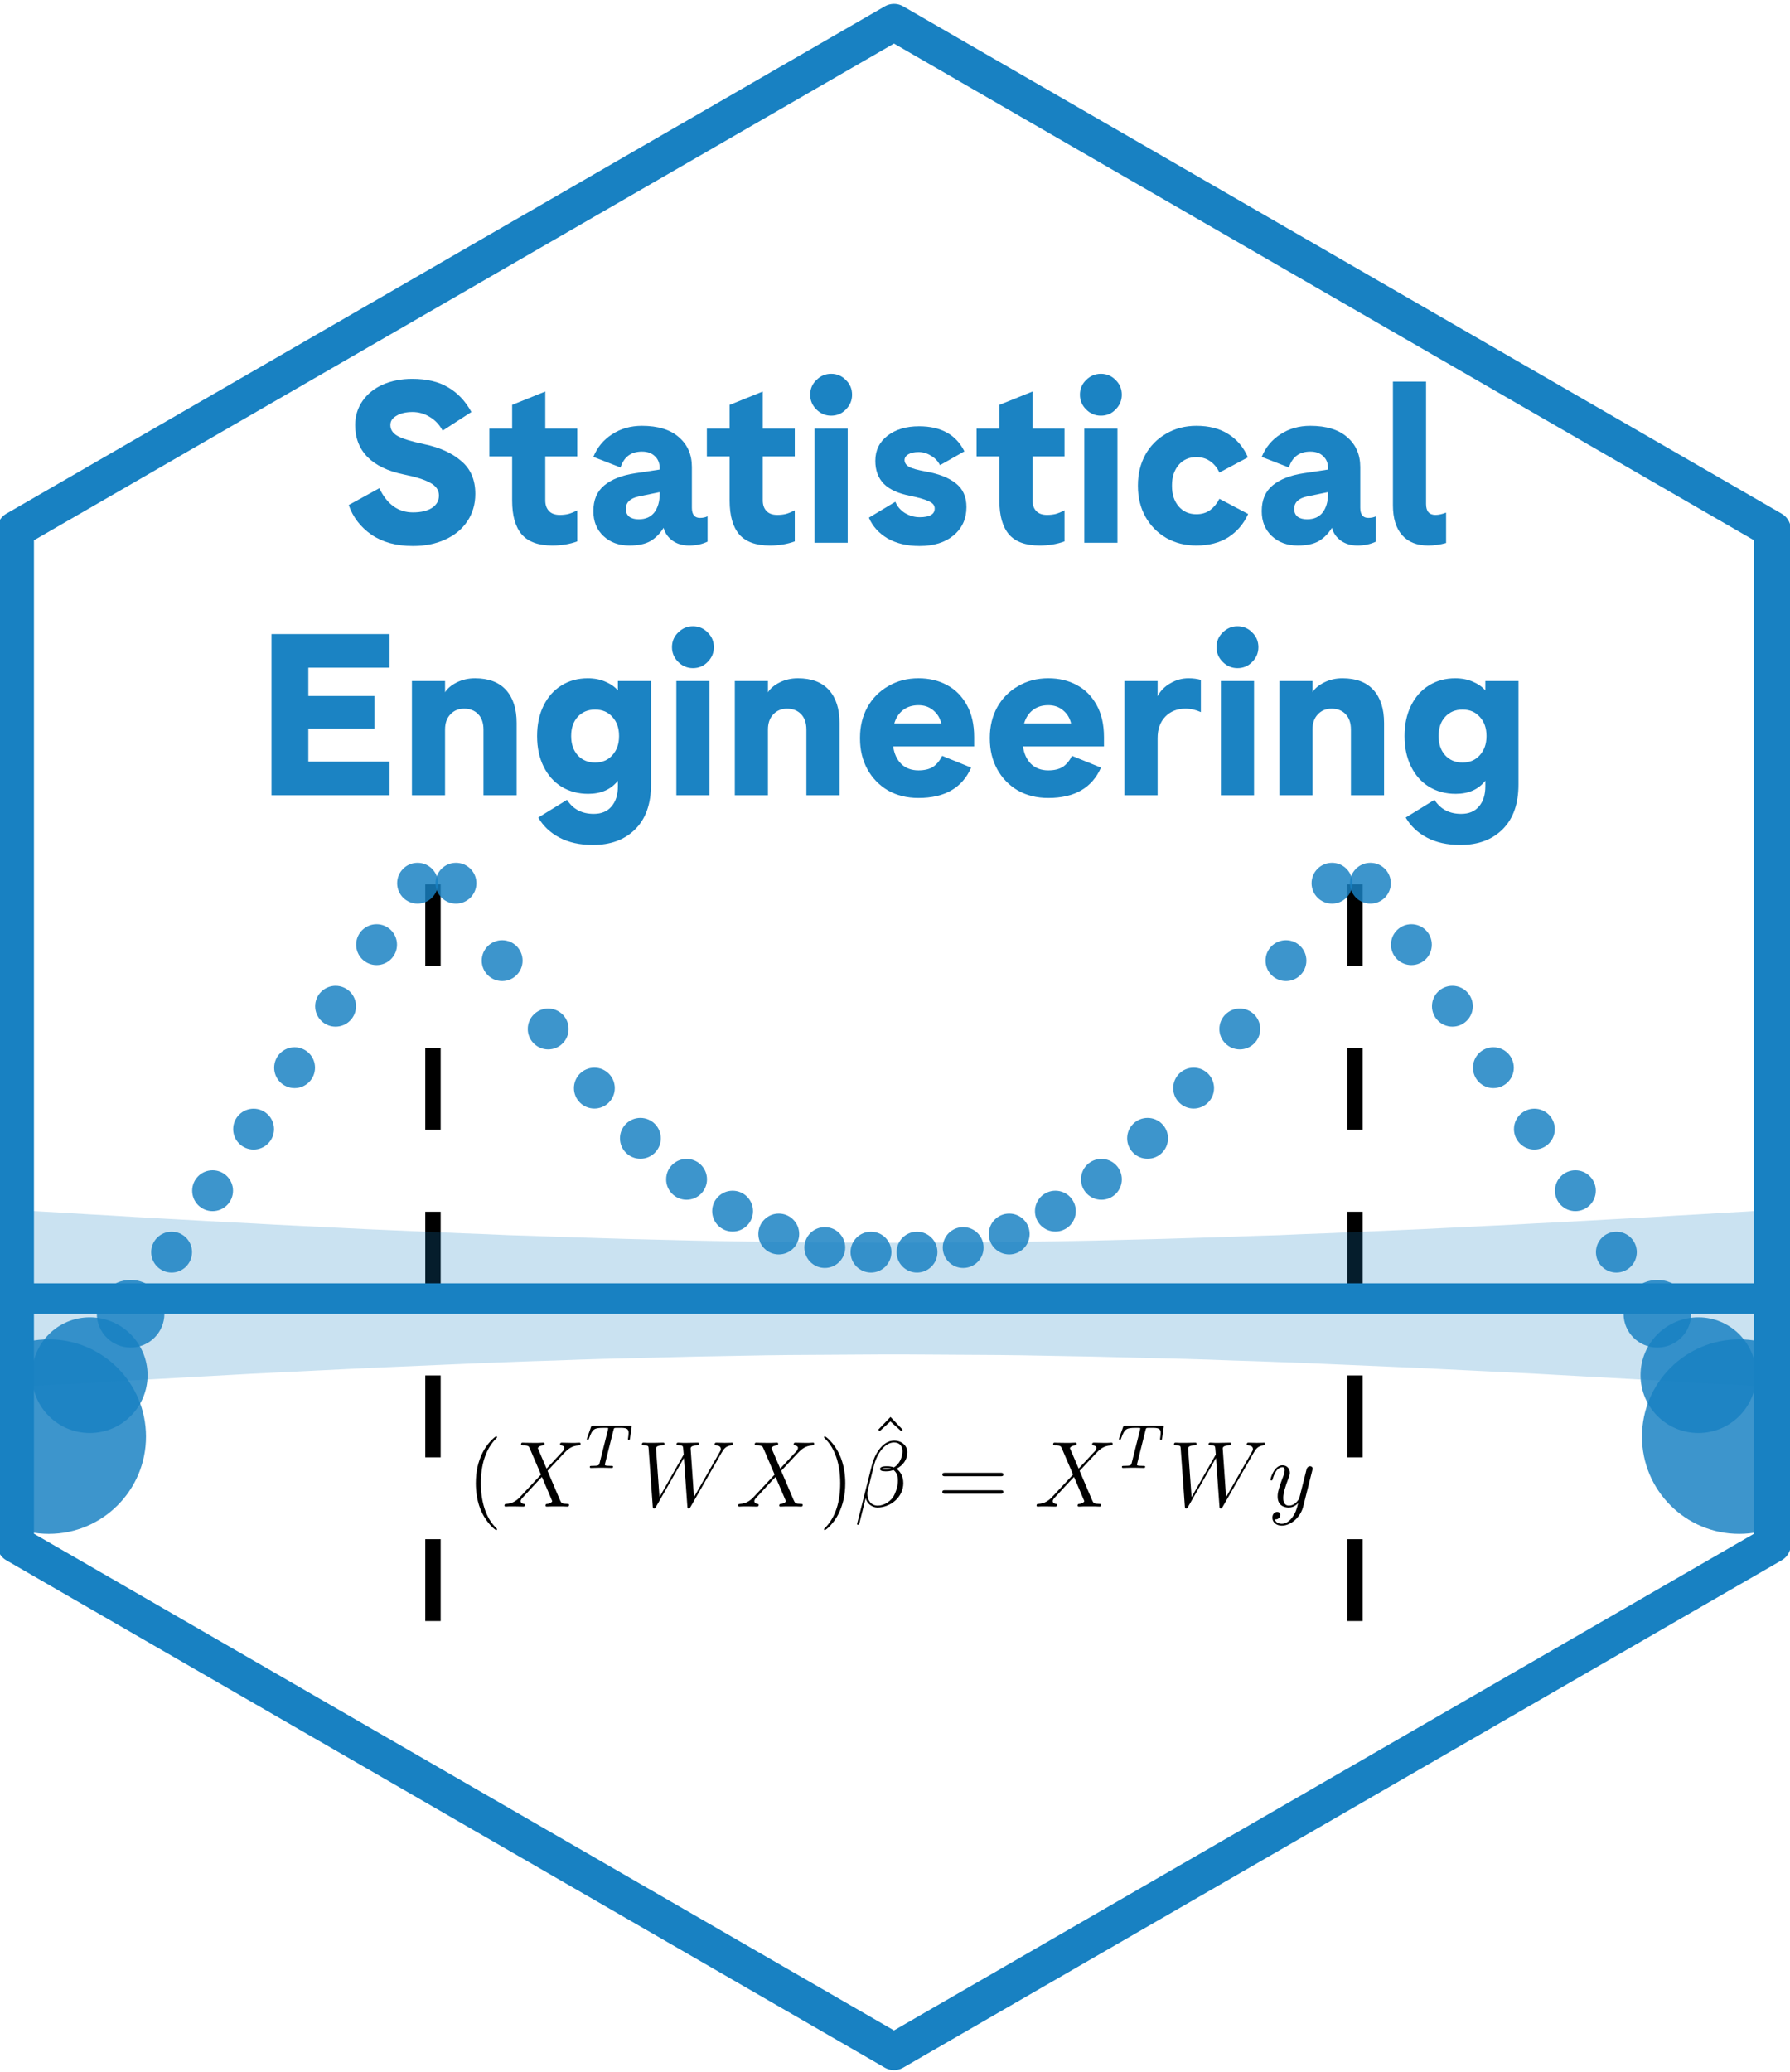 <?xml version="1.0" encoding="UTF-8" standalone="no"?>
<svg
   class="svglite"
   width="124.44pt"
   height="144.00pt"
   viewBox="0 0 124.44 144.00"
   version="1.1"
   id="svg3366"
   sodipodi:docname="StatisticalEngineeringHex_v2_notext.svg"
   inkscape:version="1.2 (dc2aeda, 2022-05-15)"
   inkscape:export-filename="StatisticalEngineeringHex_v2_plain.svg"
   inkscape:export-xdpi="300"
   inkscape:export-ydpi="300"
   xmlns:inkscape="http://www.inkscape.org/namespaces/inkscape"
   xmlns:sodipodi="http://sodipodi.sourceforge.net/DTD/sodipodi-0.dtd"
   xmlns="http://www.w3.org/2000/svg"
   xmlns:svg="http://www.w3.org/2000/svg">
  <sodipodi:namedview
     id="namedview3368"
     pagecolor="#ffffff"
     bordercolor="#000000"
     borderopacity="0.25"
     inkscape:showpageshadow="2"
     inkscape:pageopacity="0.0"
     inkscape:pagecheckerboard="0"
     inkscape:deskcolor="#d1d1d1"
     inkscape:document-units="pt"
     showgrid="false"
     inkscape:zoom="4.3974588"
     inkscape:cx="-27.515892"
     inkscape:cy="97.670045"
     inkscape:window-width="1628"
     inkscape:window-height="1137"
     inkscape:window-x="133"
     inkscape:window-y="64"
     inkscape:window-maximized="0"
     inkscape:current-layer="svg3366" />
  <defs
     id="defs3118">
    <rect
       x="20.539"
       y="12.007"
       width="192.747"
       height="63.196"
       id="rect3425" />
    <style
       type="text/css"
       id="style3116"><![CDATA[
    .svglite line, .svglite polyline, .svglite polygon, .svglite path, .svglite rect, .svglite circle {
      fill: none;
      stroke: #000000;
      stroke-linecap: round;
      stroke-linejoin: round;
      stroke-miterlimit: 10.00;
    }
    .svglite text {
      white-space: pre;
    }
  ]]></style>
  </defs>
  <rect
     width="100%"
     height="100%"
     style="fill:none;stroke:none"
     id="rect3120"
     sodipodi:insensitive="true"
     x="0"
     y="0" />
  <defs
     id="defs3125">
    <clipPath
       id="cpMC4wMHwxMjQuNDR8MC4wMHwxNDQuMDA=">
      <rect
         x="0.00"
         y="0.00"
         width="124.44"
         height="144.00"
         id="rect3122" />
    </clipPath>
  </defs>
  <defs
     id="defs3132">
    <clipPath
       id="cpMC4wMHwxMjQuNDR8MC4xNHwxNDMuODY=">
      <rect
         x="0.00"
         y="0.14"
         width="124.44"
         height="143.71"
         id="rect3129" />
    </clipPath>
  </defs>
  <g
     clip-path="url(#cpMC4wMHwxMjQuNDR8MC4xNHwxNDMuODY=)"
     id="g3136"
     style="display:inline"
     sodipodi:insensitive="true">
    <rect
       x="0"
       y="0.14"
       width="124.44"
       height="143.71"
       style="stroke:none;stroke-width:1.07"
       id="rect3134" />
  </g>
  <defs
     id="defs3143">
    <clipPath
       id="cpMC4wMHwxMjQuNDR8MC4xNHwxNDQuMDA=">
      <rect
         x="0.00"
         y="0.14"
         width="124.44"
         height="143.85"
         id="rect3140" />
    </clipPath>
  </defs>
  <g
     clip-path="url(#cpMC4wMHwxMjQuNDR8MC4xNHwxNDQuMDA=)"
     id="g3149"
     sodipodi:insensitive="true">
    <rect
       x="-0.14"
       y="0.14"
       width="124.58"
       height="143.85"
       style="stroke:none;stroke-width:1.07"
       id="rect3145" />
    <polygon
       points="123.22,107.33 123.22,36.81 62.15,1.55 1.08,36.81 1.08,107.33 62.15,142.59 "
       style="fill:#ffffff;stroke:none;stroke-width:2.56"
       id="polygon3147" />
  </g>
  <defs
     id="defs3154">
    <clipPath
       id="cpMC4wMHwxMjQuNDR8MjkuNzZ8MTE0LjM4">
      <rect
         x="0.00"
         y="29.76"
         width="124.44"
         height="84.62"
         id="rect3151" />
    </clipPath>
  </defs>
  <g
     clip-path="url(#cpMC4wMHwxMjQuNDR8MjkuNzZ8MTE0LjM4)"
     id="g3250"
     inkscape:label="subplot"
     transform="translate(0,2.133)">
    <g
       id="g4601"
       inkscape:label="bridge">
      <g
         id="g6138"
         inkscape:label="vertical">
        <polyline
           points="30.10,110.53 30.10,59.25 "
           style="stroke-width:1.07;stroke-linecap:butt;stroke-dasharray:5.69, 5.69"
           id="polyline3244" />
        <polyline
           points="94.20,110.53 94.20,59.25 "
           style="stroke-width:1.07;stroke-linecap:butt;stroke-dasharray:5.69, 5.69"
           id="polyline3246" />
      </g>
      <g
         id="g6186"
         inkscape:label="circles">
        <circle
           cx="3.39"
           cy="97.71"
           r="6.76"
           style="fill:#1881c2;fill-opacity:0.839;stroke:none;stroke-width:0.71;stroke-opacity:0.512"
           id="circle3156" />
        <circle
           cx="6.24"
           cy="93.44"
           r="4.02"
           style="fill:#1881c2;fill-opacity:0.839;stroke:none;stroke-width:0.71;stroke-opacity:0.512"
           id="circle3158" />
        <circle
           cx="9.08"
           cy="89.17"
           r="2.35"
           style="fill:#1881c2;fill-opacity:0.839;stroke:none;stroke-width:0.71;stroke-opacity:0.512"
           id="circle3160" />
        <circle
           cx="11.93"
           cy="84.89"
           r="1.42"
           style="fill:#1881c2;fill-opacity:0.839;stroke:none;stroke-width:0.71;stroke-opacity:0.512"
           id="circle3162" />
        <circle
           cx="14.78"
           cy="80.62"
           r="1.42"
           style="fill:#1881c2;fill-opacity:0.839;stroke:none;stroke-width:0.71;stroke-opacity:0.512"
           id="circle3164" />
        <circle
           cx="17.63"
           cy="76.34"
           r="1.42"
           style="fill:#1881c2;fill-opacity:0.839;stroke:none;stroke-width:0.71;stroke-opacity:0.512"
           id="circle3166" />
        <circle
           cx="20.48"
           cy="72.07"
           r="1.42"
           style="fill:#1881c2;fill-opacity:0.839;stroke:none;stroke-width:0.71;stroke-opacity:0.512"
           id="circle3168" />
        <circle
           cx="23.33"
           cy="67.8"
           r="1.42"
           style="fill:#1881c2;fill-opacity:0.839;stroke:none;stroke-width:0.71;stroke-opacity:0.512"
           id="circle3170" />
        <circle
           cx="26.18"
           cy="63.52"
           r="1.42"
           style="fill:#1881c2;fill-opacity:0.839;stroke:none;stroke-width:0.71;stroke-opacity:0.512"
           id="circle3172" />
        <circle
           cx="29.03"
           cy="59.25"
           r="1.42"
           style="fill:#1881c2;fill-opacity:0.839;stroke:none;stroke-width:0.71;stroke-opacity:0.512"
           id="circle3174" />
        <circle
           cx="31.7"
           cy="59.25"
           r="1.42"
           style="fill:#1881c2;fill-opacity:0.839;stroke:none;stroke-width:0.71;stroke-opacity:0.512"
           id="circle3176" />
        <circle
           cx="34.91"
           cy="64.63"
           r="1.42"
           style="fill:#1881c2;fill-opacity:0.839;stroke:none;stroke-width:0.71;stroke-opacity:0.512"
           id="circle3178" />
        <circle
           cx="38.11"
           cy="69.38"
           r="1.42"
           style="fill:#1881c2;fill-opacity:0.839;stroke:none;stroke-width:0.71;stroke-opacity:0.512"
           id="circle3180" />
        <circle
           cx="41.32"
           cy="73.49"
           r="1.42"
           style="fill:#1881c2;fill-opacity:0.839;stroke:none;stroke-width:0.71;stroke-opacity:0.512"
           id="circle3182" />
        <circle
           cx="44.52"
           cy="76.98"
           r="1.42"
           style="fill:#1881c2;fill-opacity:0.839;stroke:none;stroke-width:0.71;stroke-opacity:0.512"
           id="circle3184" />
        <circle
           cx="47.73"
           cy="79.83"
           r="1.42"
           style="fill:#1881c2;fill-opacity:0.839;stroke:none;stroke-width:0.71;stroke-opacity:0.512"
           id="circle3186" />
        <circle
           cx="50.93"
           cy="82.04"
           r="1.42"
           style="fill:#1881c2;fill-opacity:0.839;stroke:none;stroke-width:0.71;stroke-opacity:0.512"
           id="circle3188" />
        <circle
           cx="54.14"
           cy="83.63"
           r="1.42"
           style="fill:#1881c2;fill-opacity:0.839;stroke:none;stroke-width:0.71;stroke-opacity:0.512"
           id="circle3190" />
        <circle
           cx="57.34"
           cy="84.57"
           r="1.42"
           style="fill:#1881c2;fill-opacity:0.839;stroke:none;stroke-width:0.71;stroke-opacity:0.512"
           id="circle3192" />
        <circle
           cx="60.55"
           cy="84.89"
           r="1.42"
           style="fill:#1881c2;fill-opacity:0.839;stroke:none;stroke-width:0.71;stroke-opacity:0.512"
           id="circle3194" />
        <circle
           cx="63.75"
           cy="84.89"
           r="1.42"
           style="fill:#1881c2;fill-opacity:0.839;stroke:none;stroke-width:0.71;stroke-opacity:0.512"
           id="circle3196" />
        <circle
           cx="66.96"
           cy="84.57"
           r="1.42"
           style="fill:#1881c2;fill-opacity:0.839;stroke:none;stroke-width:0.71;stroke-opacity:0.512"
           id="circle3198" />
        <circle
           cx="70.16"
           cy="83.63"
           r="1.42"
           style="fill:#1881c2;fill-opacity:0.839;stroke:none;stroke-width:0.71;stroke-opacity:0.512"
           id="circle3200" />
        <circle
           cx="73.37"
           cy="82.04"
           r="1.42"
           style="fill:#1881c2;fill-opacity:0.839;stroke:none;stroke-width:0.71;stroke-opacity:0.512"
           id="circle3202" />
        <circle
           cx="76.57"
           cy="79.83"
           r="1.42"
           style="fill:#1881c2;fill-opacity:0.839;stroke:none;stroke-width:0.71;stroke-opacity:0.512"
           id="circle3204" />
        <circle
           cx="79.78"
           cy="76.98"
           r="1.42"
           style="fill:#1881c2;fill-opacity:0.839;stroke:none;stroke-width:0.71;stroke-opacity:0.512"
           id="circle3206" />
        <circle
           cx="82.98"
           cy="73.49"
           r="1.42"
           style="fill:#1881c2;fill-opacity:0.839;stroke:none;stroke-width:0.71;stroke-opacity:0.512"
           id="circle3208" />
        <circle
           cx="86.19"
           cy="69.38"
           r="1.42"
           style="fill:#1881c2;fill-opacity:0.839;stroke:none;stroke-width:0.71;stroke-opacity:0.512"
           id="circle3210" />
        <circle
           cx="89.4"
           cy="64.63"
           r="1.42"
           style="fill:#1881c2;fill-opacity:0.839;stroke:none;stroke-width:0.71;stroke-opacity:0.512"
           id="circle3212" />
        <circle
           cx="92.6"
           cy="59.25"
           r="1.42"
           style="fill:#1881c2;fill-opacity:0.839;stroke:none;stroke-width:0.71;stroke-opacity:0.512"
           id="circle3214" />
        <circle
           cx="95.27"
           cy="59.25"
           r="1.42"
           style="fill:#1881c2;fill-opacity:0.839;stroke:none;stroke-width:0.71;stroke-opacity:0.512"
           id="circle3216" />
        <circle
           cx="98.12"
           cy="63.52"
           r="1.42"
           style="fill:#1881c2;fill-opacity:0.839;stroke:none;stroke-width:0.71;stroke-opacity:0.512"
           id="circle3218" />
        <circle
           cx="100.97"
           cy="67.8"
           r="1.42"
           style="fill:#1881c2;fill-opacity:0.839;stroke:none;stroke-width:0.71;stroke-opacity:0.512"
           id="circle3220" />
        <circle
           cx="103.82"
           cy="72.07"
           r="1.42"
           style="fill:#1881c2;fill-opacity:0.839;stroke:none;stroke-width:0.71;stroke-opacity:0.512"
           id="circle3222" />
        <circle
           cx="106.67"
           cy="76.34"
           r="1.42"
           style="fill:#1881c2;fill-opacity:0.839;stroke:none;stroke-width:0.71;stroke-opacity:0.512"
           id="circle3224" />
        <circle
           cx="109.52"
           cy="80.62"
           r="1.42"
           style="fill:#1881c2;fill-opacity:0.839;stroke:none;stroke-width:0.71;stroke-opacity:0.512"
           id="circle3226" />
        <circle
           cx="112.37"
           cy="84.89"
           r="1.42"
           style="fill:#1881c2;fill-opacity:0.839;stroke:none;stroke-width:0.71;stroke-opacity:0.512"
           id="circle3228" />
        <circle
           cx="115.22"
           cy="89.17"
           r="2.35"
           style="fill:#1881c2;fill-opacity:0.839;stroke:none;stroke-width:0.71;stroke-opacity:0.512"
           id="circle3230" />
        <circle
           cx="118.07"
           cy="93.44"
           r="4.02"
           style="fill:#1881c2;fill-opacity:0.839;stroke:none;stroke-width:0.71;stroke-opacity:0.512"
           id="circle3232" />
        <circle
           cx="120.91"
           cy="97.71"
           r="6.76"
           style="fill:#1881c2;fill-opacity:0.839;stroke:none;stroke-width:0.71;stroke-opacity:0.512"
           id="circle3234" />
      </g>
      <g
         id="g6144"
         inkscape:label="horizontal">
        <polygon
           points="-0.33,81.87 1.29,81.97 2.91,82.07 4.54,82.16 6.16,82.26 7.78,82.35 9.4,82.45 11.03,82.54 12.65,82.63 14.27,82.72 15.9,82.81 17.52,82.89 19.14,82.98 20.77,83.06 22.39,83.14 24.01,83.22 25.63,83.3 27.26,83.37 28.88,83.44 30.5,83.51 32.13,83.58 33.75,83.64 35.37,83.71 36.99,83.76 38.62,83.82 40.24,83.87 41.86,83.92 43.49,83.97 45.11,84.01 46.73,84.05 48.36,84.09 49.98,84.12 51.6,84.15 53.22,84.17 54.85,84.19 56.47,84.21 58.09,84.22 59.72,84.23 61.34,84.24 62.96,84.24 64.58,84.23 66.21,84.22 67.83,84.21 69.45,84.19 71.08,84.17 72.7,84.15 74.32,84.12 75.95,84.09 77.57,84.05 79.19,84.01 80.81,83.97 82.44,83.92 84.06,83.87 85.68,83.82 87.31,83.76 88.93,83.71 90.55,83.64 92.17,83.58 93.8,83.51 95.42,83.44 97.04,83.37 98.67,83.3 100.29,83.22 101.91,83.14 103.54,83.06 105.16,82.98 106.78,82.89 108.4,82.81 110.03,82.72 111.65,82.63 113.27,82.54 114.9,82.45 116.52,82.35 118.14,82.26 119.76,82.16 121.39,82.07 123.01,81.97 124.63,81.87 126.26,81.77 126.26,94.47 124.63,94.37 123.01,94.27 121.39,94.17 119.76,94.07 118.14,93.98 116.52,93.88 114.9,93.79 113.27,93.7 111.65,93.61 110.03,93.52 108.4,93.43 106.78,93.34 105.16,93.26 103.54,93.18 101.91,93.1 100.29,93.02 98.67,92.94 97.04,92.87 95.42,92.8 93.8,92.73 92.17,92.66 90.55,92.59 88.93,92.53 87.31,92.47 85.68,92.42 84.06,92.36 82.44,92.31 80.81,92.27 79.19,92.23 77.57,92.19 75.95,92.15 74.32,92.12 72.7,92.09 71.08,92.06 69.45,92.04 67.83,92.03 66.21,92.02 64.58,92.01 62.96,92 61.34,92 59.72,92.01 58.09,92.02 56.47,92.03 54.85,92.04 53.22,92.06 51.6,92.09 49.98,92.12 48.36,92.15 46.73,92.19 45.11,92.23 43.49,92.27 41.86,92.31 40.24,92.36 38.62,92.42 36.99,92.47 35.37,92.53 33.75,92.59 32.13,92.66 30.5,92.73 28.88,92.8 27.26,92.87 25.63,92.94 24.01,93.02 22.39,93.1 20.77,93.18 19.14,93.26 17.52,93.34 15.9,93.43 14.27,93.52 12.65,93.61 11.03,93.7 9.4,93.79 7.78,93.88 6.16,93.98 4.54,94.07 2.91,94.17 1.29,94.27 -0.33,94.37 -1.96,94.47 -1.96,81.77 "
           style="fill:#1881c2;fill-opacity:0.229;stroke:none;stroke-width:0"
           id="polygon3236"
           inkscape:label="CI_ribbon" />
        <polyline
           points="-1.96,81.77 -0.33,81.87 1.29,81.97 2.91,82.07 4.54,82.16 6.16,82.26 7.78,82.35 9.40,82.45 11.03,82.54 12.65,82.63 14.27,82.72 15.90,82.81 17.52,82.89 19.14,82.98 20.77,83.06 22.39,83.14 24.01,83.22 25.63,83.30 27.26,83.37 28.88,83.44 30.50,83.51 32.13,83.58 33.75,83.64 35.37,83.71 36.99,83.76 38.62,83.82 40.24,83.87 41.86,83.92 43.49,83.97 45.11,84.01 46.73,84.05 48.36,84.09 49.98,84.12 51.60,84.15 53.22,84.17 54.85,84.19 56.47,84.21 58.09,84.22 59.72,84.23 61.34,84.24 62.96,84.24 64.58,84.23 66.21,84.22 67.83,84.21 69.45,84.19 71.08,84.17 72.70,84.15 74.32,84.12 75.95,84.09 77.57,84.05 79.19,84.01 80.81,83.97 82.44,83.92 84.06,83.87 85.68,83.82 87.31,83.76 88.93,83.71 90.55,83.64 92.17,83.58 93.80,83.51 95.42,83.44 97.04,83.37 98.67,83.30 100.29,83.22 101.91,83.14 103.54,83.06 105.16,82.98 106.78,82.89 108.40,82.81 110.03,82.72 111.65,82.63 113.27,82.54 114.90,82.45 116.52,82.35 118.14,82.26 119.76,82.16 121.39,82.07 123.01,81.97 124.63,81.87 126.26,81.77 "
           style="stroke:none;stroke-width:2.13"
           id="polyline3238"
           inkscape:label="white_upper" />
        <polyline
           points="126.26,94.47 124.63,94.37 123.01,94.27 121.39,94.17 119.76,94.07 118.14,93.98 116.52,93.88 114.90,93.79 113.27,93.70 111.65,93.61 110.03,93.52 108.40,93.43 106.78,93.34 105.16,93.26 103.54,93.18 101.91,93.10 100.29,93.02 98.67,92.94 97.04,92.87 95.42,92.80 93.80,92.73 92.17,92.66 90.55,92.59 88.93,92.53 87.31,92.47 85.68,92.42 84.06,92.36 82.44,92.31 80.81,92.27 79.19,92.23 77.57,92.19 75.95,92.15 74.32,92.12 72.70,92.09 71.08,92.06 69.45,92.04 67.83,92.03 66.21,92.02 64.58,92.01 62.96,92.00 61.34,92.00 59.72,92.01 58.09,92.02 56.47,92.03 54.85,92.04 53.22,92.06 51.60,92.09 49.98,92.12 48.36,92.15 46.73,92.19 45.11,92.23 43.49,92.27 41.86,92.31 40.24,92.36 38.62,92.42 36.99,92.47 35.37,92.53 33.75,92.59 32.13,92.66 30.50,92.73 28.88,92.80 27.26,92.87 25.63,92.94 24.01,93.02 22.39,93.10 20.77,93.18 19.14,93.26 17.52,93.34 15.90,93.43 14.27,93.52 12.65,93.61 11.03,93.70 9.40,93.79 7.78,93.88 6.16,93.98 4.54,94.07 2.91,94.17 1.29,94.27 -0.33,94.37 -1.96,94.47 "
           style="stroke:none;stroke-width:2.13"
           id="polyline3240"
           inkscape:label="white_lower" />
        <polyline
           points="-1.96,88.12 -0.33,88.12 1.29,88.12 2.91,88.12 4.54,88.12 6.16,88.12 7.78,88.12 9.40,88.12 11.03,88.12 12.65,88.12 14.27,88.12 15.90,88.12 17.52,88.12 19.14,88.12 20.77,88.12 22.39,88.12 24.01,88.12 25.63,88.12 27.26,88.12 28.88,88.12 30.50,88.12 32.13,88.12 33.75,88.12 35.37,88.12 36.99,88.12 38.62,88.12 40.24,88.12 41.86,88.12 43.49,88.12 45.11,88.12 46.73,88.12 48.36,88.12 49.98,88.12 51.60,88.12 53.22,88.12 54.85,88.12 56.47,88.12 58.09,88.12 59.72,88.12 61.34,88.12 62.96,88.12 64.58,88.12 66.21,88.12 67.83,88.12 69.45,88.12 71.08,88.12 72.70,88.12 74.32,88.12 75.95,88.12 77.57,88.12 79.19,88.12 80.81,88.12 82.44,88.12 84.06,88.12 85.68,88.12 87.31,88.12 88.93,88.12 90.55,88.12 92.17,88.12 93.80,88.12 95.42,88.12 97.04,88.12 98.67,88.12 100.29,88.12 101.91,88.12 103.54,88.12 105.16,88.12 106.78,88.12 108.40,88.12 110.03,88.12 111.65,88.12 113.27,88.12 114.90,88.12 116.52,88.12 118.14,88.12 119.76,88.12 121.39,88.12 123.01,88.12 124.63,88.12 126.26,88.12 "
           style="stroke-width:2.13;stroke-linecap:butt;stroke:#1881c2;stroke-opacity:1"
           id="polyline3242"
           inkscape:label="line" />
      </g>
    </g>
  </g>
  <g
     clip-path="url(#cpMC4wMHwxMjQuNDR8MC4xNHwxNDQuMDA=)"
     id="g3362"
     style="display:inline">
    <polygon
       points="123.22,36.81 62.15,1.55 1.08,36.81 1.08,107.33 62.15,142.59 123.22,107.33 "
       style="display:inline;stroke:#1881c2;stroke-width:2.56"
       id="polygon3316"
       inkscape:label="hexagon" />
  </g>
  <g
     inkscape:groupmode="layer"
     id="layer1"
     inkscape:label="text">
    <g
       aria-label="Statistical
Engineering"
       id="text3423"
       style="font-size:16px;line-height:1.05;white-space:pre;shape-padding:1.264;display:inline;fill:#1881c2;stroke-width:0.75;stroke:none;stroke-opacity:0.006;fill-opacity:0.981"
       inkscape:label="StatEng">
      <path
         d="m 28.708,37.946 q -1.728,0 -2.88,-0.784 -1.152,-0.8 -1.584,-2.064 l 2.128,-1.168 q 0.8,1.68 2.336,1.68 0.832,0 1.312,-0.304 0.496,-0.32 0.496,-0.864 0,-0.56 -0.592,-0.88 -0.592,-0.336 -1.872,-0.592 -1.632,-0.336 -2.496,-1.2 -0.864,-0.88 -0.864,-2.224 0,-0.944 0.512,-1.68 0.512,-0.736 1.408,-1.136 0.912,-0.4 2.048,-0.4 1.52,0 2.496,0.592 0.992,0.576 1.616,1.712 l -2,1.296 q -0.32,-0.608 -0.88,-0.944 -0.56,-0.352 -1.216,-0.352 -0.672,0 -1.104,0.256 -0.432,0.24 -0.432,0.64 v 0.016 q 0,0.464 0.496,0.752 0.512,0.288 1.872,0.576 1.6,0.336 2.56,1.168 0.976,0.816 0.976,2.272 v 0.016 q 0,1.072 -0.56,1.904 -0.544,0.816 -1.536,1.264 -0.976,0.448 -2.24,0.448 z"
         style="font-weight:bold;font-family:'Roche Sans';-inkscape-font-specification:'Roche Sans Bold';text-align:center;text-anchor:middle;stroke:none;stroke-opacity:0.006;fill:#1881c2;fill-opacity:0.981"
         id="path19083" />
      <path
         d="m 40.132,31.722 h -2.224 v 3.056 q 0,0.464 0.256,0.736 0.256,0.272 0.752,0.272 0.32,0 0.592,-0.064 0.288,-0.08 0.624,-0.256 v 2.16 q -0.8,0.288 -1.728,0.288 -1.456,0 -2.128,-0.768 -0.672,-0.784 -0.672,-2.352 v -3.072 h -1.584 v -1.936 h 1.584 v -1.648 l 2.304,-0.928 v 2.576 h 2.224 z"
         style="font-weight:bold;font-family:'Roche Sans';-inkscape-font-specification:'Roche Sans Bold';text-align:center;text-anchor:middle;stroke:none;stroke-opacity:0.006;fill:#1881c2;fill-opacity:0.981"
         id="path19085" />
      <path
         d="m 43.748,37.914 q -1.088,0 -1.792,-0.656 -0.704,-0.656 -0.704,-1.728 v -0.016 q 0,-1.152 0.752,-1.776 0.768,-0.64 2.16,-0.848 l 1.696,-0.256 v -0.096 q 0,-0.528 -0.336,-0.832 -0.32,-0.32 -0.896,-0.32 -1.136,0 -1.488,1.104 l -1.888,-0.736 q 0.4,-0.992 1.296,-1.568 0.896,-0.592 2.08,-0.592 1.664,0 2.56,0.784 0.912,0.784 0.912,2.08 v 2.832 q 0,0.704 0.56,0.704 0.304,0 0.528,-0.112 v 1.76 q -0.576,0.272 -1.28,0.272 -0.672,0 -1.152,-0.336 -0.48,-0.352 -0.624,-0.896 -0.352,0.576 -0.896,0.912 -0.544,0.32 -1.488,0.32 z m 0.656,-1.824 q 0.72,0 1.088,-0.48 0.368,-0.496 0.368,-1.28 v -0.128 l -1.472,0.304 q -0.88,0.192 -0.88,0.864 0,0.352 0.24,0.544 0.24,0.176 0.656,0.176 z"
         style="font-weight:bold;font-family:'Roche Sans';-inkscape-font-specification:'Roche Sans Bold';text-align:center;text-anchor:middle;stroke:none;stroke-opacity:0.006;fill:#1881c2;fill-opacity:0.981"
         id="path19087" />
      <path
         d="m 55.252,31.722 h -2.224 v 3.056 q 0,0.464 0.256,0.736 0.256,0.272 0.752,0.272 0.32,0 0.592,-0.064 0.288,-0.08 0.624,-0.256 v 2.16 q -0.8,0.288 -1.728,0.288 -1.456,0 -2.128,-0.768 -0.672,-0.784 -0.672,-2.352 v -3.072 h -1.584 v -1.936 h 1.584 v -1.648 l 2.304,-0.928 v 2.576 h 2.224 z"
         style="font-weight:bold;font-family:'Roche Sans';-inkscape-font-specification:'Roche Sans Bold';text-align:center;text-anchor:middle;stroke:none;stroke-opacity:0.006;fill:#1881c2;fill-opacity:0.981"
         id="path19089" />
      <path
         d="m 57.78,28.89 q -0.592,0 -1.024,-0.432 -0.432,-0.432 -0.432,-1.024 0,-0.608 0.432,-1.024 0.432,-0.432 1.024,-0.432 0.608,0 1.024,0.432 0.432,0.416 0.432,1.024 0,0.592 -0.432,1.024 -0.416,0.432 -1.024,0.432 z m 1.152,8.832 h -2.304 v -7.936 h 2.304 z"
         style="font-weight:bold;font-family:'Roche Sans';-inkscape-font-specification:'Roche Sans Bold';text-align:center;text-anchor:middle;stroke:none;stroke-opacity:0.006;fill:#1881c2;fill-opacity:0.981"
         id="path19091" />
      <path
         d="m 63.924,37.946 q -1.296,0 -2.224,-0.528 -0.912,-0.544 -1.296,-1.44 l 1.84,-1.104 q 0.208,0.496 0.672,0.784 0.48,0.288 1.024,0.288 1.04,0 1.04,-0.608 0,-0.32 -0.4,-0.496 -0.384,-0.192 -1.312,-0.384 -1.232,-0.24 -1.824,-0.832 -0.592,-0.608 -0.592,-1.6 0,-1.088 0.848,-1.744 0.848,-0.656 2.192,-0.656 2.288,0 3.152,1.744 l -1.696,0.96 q -0.208,-0.416 -0.624,-0.656 -0.4,-0.256 -0.864,-0.256 -0.448,0 -0.72,0.16 -0.256,0.16 -0.256,0.4 0,0.272 0.304,0.464 0.32,0.176 1.216,0.336 1.328,0.24 2.048,0.816 0.736,0.576 0.736,1.648 0,1.216 -0.896,1.968 -0.88,0.736 -2.368,0.736 z"
         style="font-weight:bold;font-family:'Roche Sans';-inkscape-font-specification:'Roche Sans Bold';text-align:center;text-anchor:middle;stroke:none;stroke-opacity:0.006;fill:#1881c2;fill-opacity:0.981"
         id="path19093" />
      <path
         d="m 74.004,31.722 h -2.224 v 3.056 q 0,0.464 0.256,0.736 0.256,0.272 0.752,0.272 0.32,0 0.592,-0.064 0.288,-0.08 0.624,-0.256 v 2.16 q -0.8,0.288 -1.728,0.288 -1.456,0 -2.128,-0.768 -0.672,-0.784 -0.672,-2.352 v -3.072 h -1.584 v -1.936 h 1.584 v -1.648 l 2.304,-0.928 v 2.576 h 2.224 z"
         style="font-weight:bold;font-family:'Roche Sans';-inkscape-font-specification:'Roche Sans Bold';text-align:center;text-anchor:middle;stroke:none;stroke-opacity:0.006;fill:#1881c2;fill-opacity:0.981"
         id="path19095" />
      <path
         d="m 76.532,28.89 q -0.592,0 -1.024,-0.432 -0.432,-0.432 -0.432,-1.024 0,-0.608 0.432,-1.024 0.432,-0.432 1.024,-0.432 0.608,0 1.024,0.432 0.432,0.416 0.432,1.024 0,0.592 -0.432,1.024 -0.416,0.432 -1.024,0.432 z m 1.152,8.832 h -2.304 v -7.936 h 2.304 z"
         style="font-weight:bold;font-family:'Roche Sans';-inkscape-font-specification:'Roche Sans Bold';text-align:center;text-anchor:middle;stroke:none;stroke-opacity:0.006;fill:#1881c2;fill-opacity:0.981"
         id="path19097" />
      <path
         d="m 83.172,37.914 q -1.168,0 -2.096,-0.528 -0.928,-0.544 -1.456,-1.488 -0.512,-0.944 -0.512,-2.112 v -0.064 q 0,-1.168 0.512,-2.112 0.528,-0.944 1.456,-1.472 0.928,-0.544 2.096,-0.544 1.328,0 2.224,0.576 0.912,0.576 1.36,1.616 l -1.984,1.056 q -0.224,-0.496 -0.64,-0.784 -0.4,-0.288 -0.96,-0.288 -0.768,0 -1.232,0.544 -0.464,0.544 -0.464,1.408 v 0.064 q 0,0.864 0.464,1.408 0.464,0.544 1.232,0.544 0.56,0 0.96,-0.288 0.4,-0.304 0.64,-0.784 l 2,1.056 q -0.464,1.024 -1.376,1.616 -0.912,0.576 -2.224,0.576 z"
         style="font-weight:bold;font-family:'Roche Sans';-inkscape-font-specification:'Roche Sans Bold';text-align:center;text-anchor:middle;stroke:none;stroke-opacity:0.006;fill:#1881c2;fill-opacity:0.981"
         id="path19099" />
      <path
         d="m 90.212,37.914 q -1.088,0 -1.792,-0.656 -0.704,-0.656 -0.704,-1.728 v -0.016 q 0,-1.152 0.752,-1.776 0.768,-0.64 2.16,-0.848 l 1.696,-0.256 v -0.096 q 0,-0.528 -0.336,-0.832 -0.32,-0.32 -0.896,-0.32 -1.136,0 -1.488,1.104 l -1.888,-0.736 q 0.4,-0.992 1.296,-1.568 0.896,-0.592 2.08,-0.592 1.664,0 2.56,0.784 0.912,0.784 0.912,2.08 v 2.832 q 0,0.704 0.56,0.704 0.304,0 0.528,-0.112 v 1.76 q -0.576,0.272 -1.28,0.272 -0.672,0 -1.152,-0.336 -0.48,-0.352 -0.624,-0.896 -0.352,0.576 -0.896,0.912 -0.544,0.32 -1.488,0.32 z m 0.656,-1.824 q 0.72,0 1.088,-0.48 0.368,-0.496 0.368,-1.28 v -0.128 l -1.472,0.304 q -0.88,0.192 -0.88,0.864 0,0.352 0.24,0.544 0.24,0.176 0.656,0.176 z"
         style="font-weight:bold;font-family:'Roche Sans';-inkscape-font-specification:'Roche Sans Bold';text-align:center;text-anchor:middle;stroke:none;stroke-opacity:0.006;fill:#1881c2;fill-opacity:0.981"
         id="path19101" />
      <path
         d="m 99.284,37.914 q -1.168,0 -1.808,-0.72 -0.64,-0.72 -0.64,-2.08 v -8.592 h 2.304 v 8.512 q 0,0.752 0.656,0.752 0.32,0 0.736,-0.16 v 2.112 q -0.64,0.176 -1.248,0.176 z"
         style="font-weight:bold;font-family:'Roche Sans';-inkscape-font-specification:'Roche Sans Bold';text-align:center;text-anchor:middle;stroke:none;stroke-opacity:0.006;fill:#1881c2;fill-opacity:0.981"
         id="path19103" />
      <path
         d="m 27.084,55.267 h -8.208 v -11.2 h 8.208 v 2.336 h -5.648 v 1.968 h 4.592 v 2.272 h -4.592 v 2.288 h 5.648 z"
         style="font-weight:bold;font-family:'Roche Sans';-inkscape-font-specification:'Roche Sans Bold';text-align:center;text-anchor:middle;stroke:none;stroke-opacity:0.006;fill:#1881c2;fill-opacity:0.981"
         id="path19105" />
      <path
         d="m 28.636,55.267 v -7.936 h 2.304 v 0.784 q 0.24,-0.4 0.816,-0.688 0.576,-0.288 1.264,-0.288 1.424,0 2.16,0.816 0.736,0.816 0.736,2.288 v 5.024 h -2.304 v -4.56 q 0,-0.688 -0.368,-1.072 -0.368,-0.384 -0.976,-0.384 -0.592,0 -0.96,0.4 -0.368,0.384 -0.368,1.056 v 4.56 z"
         style="font-weight:bold;font-family:'Roche Sans';-inkscape-font-specification:'Roche Sans Bold';text-align:center;text-anchor:middle;stroke:none;stroke-opacity:0.006;fill:#1881c2;fill-opacity:0.981"
         id="path19107" />
      <path
         d="m 41.212,58.723 q -1.344,0 -2.32,-0.512 -0.96,-0.512 -1.472,-1.392 l 2,-1.232 q 0.624,0.976 1.856,0.976 0.8,0 1.232,-0.512 0.448,-0.512 0.448,-1.408 v -0.384 q -0.72,0.912 -2.064,0.912 -1.04,0 -1.856,-0.496 -0.8,-0.496 -1.248,-1.408 -0.448,-0.912 -0.448,-2.096 v -0.032 q 0,-1.184 0.448,-2.096 0.448,-0.912 1.248,-1.408 0.8,-0.496 1.824,-0.496 0.688,0 1.232,0.24 0.56,0.24 0.864,0.608 v -0.656 h 2.304 v 7.184 q 0,2.016 -1.088,3.104 -1.088,1.104 -2.96,1.104 z m 0.16,-5.728 q 0.752,0 1.2,-0.512 0.464,-0.512 0.464,-1.312 v -0.032 q 0,-0.816 -0.464,-1.312 -0.448,-0.512 -1.2,-0.512 -0.752,0 -1.216,0.512 -0.448,0.496 -0.448,1.312 v 0.032 q 0,0.8 0.448,1.312 0.464,0.512 1.216,0.512 z"
         style="font-weight:bold;font-family:'Roche Sans';-inkscape-font-specification:'Roche Sans Bold';text-align:center;text-anchor:middle;stroke:none;stroke-opacity:0.006;fill:#1881c2;fill-opacity:0.981"
         id="path19109" />
      <path
         d="m 48.172,46.435 q -0.592,0 -1.024,-0.432 -0.432,-0.432 -0.432,-1.024 0,-0.608 0.432,-1.024 0.432,-0.432 1.024,-0.432 0.608,0 1.024,0.432 0.432,0.416 0.432,1.024 0,0.592 -0.432,1.024 -0.416,0.432 -1.024,0.432 z m 1.152,8.832 h -2.304 v -7.936 h 2.304 z"
         style="font-weight:bold;font-family:'Roche Sans';-inkscape-font-specification:'Roche Sans Bold';text-align:center;text-anchor:middle;stroke:none;stroke-opacity:0.006;fill:#1881c2;fill-opacity:0.981"
         id="path19111" />
      <path
         d="m 51.084,55.267 v -7.936 h 2.304 v 0.784 q 0.24,-0.4 0.816,-0.688 0.576,-0.288 1.264,-0.288 1.424,0 2.16,0.816 0.736,0.816 0.736,2.288 v 5.024 h -2.304 v -4.56 q 0,-0.688 -0.368,-1.072 -0.368,-0.384 -0.976,-0.384 -0.592,0 -0.96,0.4 -0.368,0.384 -0.368,1.056 v 4.56 z"
         style="font-weight:bold;font-family:'Roche Sans';-inkscape-font-specification:'Roche Sans Bold';text-align:center;text-anchor:middle;stroke:none;stroke-opacity:0.006;fill:#1881c2;fill-opacity:0.981"
         id="path19113" />
      <path
         d="m 67.724,51.875 h -5.632 q 0.112,0.768 0.56,1.216 0.464,0.448 1.2,0.448 0.624,0 1.008,-0.24 0.384,-0.256 0.64,-0.768 l 2.016,0.816 q -0.928,2.112 -3.664,2.112 -1.2,0 -2.128,-0.528 -0.912,-0.544 -1.424,-1.472 -0.512,-0.944 -0.512,-2.128 v -0.064 q 0,-1.168 0.512,-2.112 0.528,-0.944 1.456,-1.472 0.928,-0.544 2.096,-0.544 1.104,0 1.968,0.464 0.88,0.464 1.392,1.392 0.512,0.912 0.512,2.24 z m -3.872,-2.864 q -0.64,0 -1.072,0.336 -0.432,0.336 -0.608,0.928 h 3.264 q -0.128,-0.56 -0.56,-0.912 -0.416,-0.352 -1.024,-0.352 z"
         style="font-weight:bold;font-family:'Roche Sans';-inkscape-font-specification:'Roche Sans Bold';text-align:center;text-anchor:middle;stroke:none;stroke-opacity:0.006;fill:#1881c2;fill-opacity:0.981"
         id="path19115" />
      <path
         d="m 76.748,51.875 h -5.632 q 0.112,0.768 0.56,1.216 0.464,0.448 1.2,0.448 0.624,0 1.008,-0.24 0.384,-0.256 0.64,-0.768 l 2.016,0.816 q -0.928,2.112 -3.664,2.112 -1.2,0 -2.128,-0.528 -0.912,-0.544 -1.424,-1.472 -0.512,-0.944 -0.512,-2.128 v -0.064 q 0,-1.168 0.512,-2.112 0.528,-0.944 1.456,-1.472 0.928,-0.544 2.096,-0.544 1.104,0 1.968,0.464 0.88,0.464 1.392,1.392 0.512,0.912 0.512,2.24 z m -3.872,-2.864 q -0.64,0 -1.072,0.336 -0.432,0.336 -0.608,0.928 h 3.264 q -0.128,-0.56 -0.56,-0.912 -0.416,-0.352 -1.024,-0.352 z"
         style="font-weight:bold;font-family:'Roche Sans';-inkscape-font-specification:'Roche Sans Bold';text-align:center;text-anchor:middle;stroke:none;stroke-opacity:0.006;fill:#1881c2;fill-opacity:0.981"
         id="path19117" />
      <path
         d="m 78.172,55.267 v -7.936 h 2.304 v 1.056 q 0.288,-0.56 0.88,-0.896 0.592,-0.352 1.264,-0.352 0.48,0 0.864,0.112 v 2.24 q -0.528,-0.24 -1.072,-0.24 -0.864,0 -1.408,0.56 -0.528,0.56 -0.528,1.488 v 3.968 z"
         style="font-weight:bold;font-family:'Roche Sans';-inkscape-font-specification:'Roche Sans Bold';text-align:center;text-anchor:middle;stroke:none;stroke-opacity:0.006;fill:#1881c2;fill-opacity:0.981"
         id="path19119" />
      <path
         d="m 86.028,46.435 q -0.592,0 -1.024,-0.432 -0.432,-0.432 -0.432,-1.024 0,-0.608 0.432,-1.024 0.432,-0.432 1.024,-0.432 0.608,0 1.024,0.432 0.432,0.416 0.432,1.024 0,0.592 -0.432,1.024 -0.416,0.432 -1.024,0.432 z m 1.152,8.832 h -2.304 v -7.936 h 2.304 z"
         style="font-weight:bold;font-family:'Roche Sans';-inkscape-font-specification:'Roche Sans Bold';text-align:center;text-anchor:middle;stroke:none;stroke-opacity:0.006;fill:#1881c2;fill-opacity:0.981"
         id="path19121" />
      <path
         d="m 88.94,55.267 v -7.936 h 2.304 v 0.784 q 0.24,-0.4 0.816,-0.688 0.576,-0.288 1.264,-0.288 1.424,0 2.16,0.816 0.736,0.816 0.736,2.288 v 5.024 h -2.304 v -4.56 q 0,-0.688 -0.368,-1.072 -0.368,-0.384 -0.976,-0.384 -0.592,0 -0.96,0.4 -0.368,0.384 -0.368,1.056 v 4.56 z"
         style="font-weight:bold;font-family:'Roche Sans';-inkscape-font-specification:'Roche Sans Bold';text-align:center;text-anchor:middle;stroke:none;stroke-opacity:0.006;fill:#1881c2;fill-opacity:0.981"
         id="path19123" />
      <path
         d="m 101.516,58.723 q -1.344,0 -2.32,-0.512 -0.96,-0.512 -1.472,-1.392 l 2,-1.232 q 0.624,0.976 1.856,0.976 0.8,0 1.232,-0.512 0.448,-0.512 0.448,-1.408 v -0.384 q -0.72,0.912 -2.064,0.912 -1.04,0 -1.856,-0.496 -0.8,-0.496 -1.248,-1.408 -0.448,-0.912 -0.448,-2.096 v -0.032 q 0,-1.184 0.448,-2.096 0.448,-0.912 1.248,-1.408 0.8,-0.496 1.824,-0.496 0.688,0 1.232,0.24 0.56,0.24 0.864,0.608 v -0.656 h 2.304 v 7.184 q 0,2.016 -1.088,3.104 -1.088,1.104 -2.96,1.104 z m 0.16,-5.728 q 0.752,0 1.2,-0.512 0.464,-0.512 0.464,-1.312 v -0.032 q 0,-0.816 -0.464,-1.312 -0.448,-0.512 -1.2,-0.512 -0.752,0 -1.216,0.512 -0.448,0.496 -0.448,1.312 v 0.032 q 0,0.8 0.448,1.312 0.464,0.512 1.216,0.512 z"
         style="font-weight:bold;font-family:'Roche Sans';-inkscape-font-specification:'Roche Sans Bold';text-align:center;text-anchor:middle;stroke:none;stroke-opacity:0.006;fill:#1881c2;fill-opacity:0.981"
         id="path19125" />
    </g>
  </g>
  <g
     id="g12758"
     style="display:inline" />
  <g
     id="page1-9"
     transform="matrix(0.544,0,0,0.544,-64.788,54.575)"
     style="fill:#000000;stroke-width:0.25;stroke-dasharray:none;stroke:none"
     inkscape:label="formula">
    <path
       d="m 182.617,95.06 c 0,-0.036 0,-0.06 -0.203,-0.263 -1.196,-1.207 -1.865,-3.18 -1.865,-5.619 0,-2.319 0.562,-4.316 1.949,-5.727 0.12,-0.108 0.12,-0.132 0.12,-0.167 0,-0.072 -0.06,-0.096 -0.108,-0.096 -0.155,0 -1.136,0.861 -1.722,2.032 -0.61,1.207 -0.885,2.487 -0.885,3.957 0,1.064 0.167,2.487 0.789,3.766 0.705,1.435 1.686,2.212 1.817,2.212 0.048,0 0.108,-0.024 0.108,-0.096 z"
       id="use10646-5"
       style="fill:#000000;stroke:none;stroke-width:0.25;stroke-linecap:round;stroke-linejoin:round;stroke-miterlimit:10;stroke-dasharray:none" />
    <path
       d="m 188.946,87.301 -1.124,-2.618 c 0.155,-0.287 0.514,-0.335 0.658,-0.347 0.072,0 0.203,-0.012 0.203,-0.215 0,-0.132 -0.108,-0.132 -0.179,-0.132 -0.203,0 -0.442,0.024 -0.646,0.024 h -0.693 c -0.729,0 -1.255,-0.024 -1.267,-0.024 -0.096,0 -0.215,0 -0.215,0.227 0,0.12 0.108,0.12 0.263,0.12 0.693,0 0.741,0.12 0.861,0.406 l 1.423,3.324 -2.594,2.774 c -0.43,0.466 -0.944,0.921 -1.829,0.968 -0.143,0.012 -0.239,0.012 -0.239,0.227 0,0.036 0.012,0.12 0.143,0.12 0.167,0 0.347,-0.024 0.514,-0.024 h 0.562 c 0.383,0 0.801,0.024 1.172,0.024 0.084,0 0.227,0 0.227,-0.215 0,-0.12 -0.084,-0.132 -0.155,-0.132 -0.239,-0.024 -0.395,-0.155 -0.395,-0.347 0,-0.203 0.143,-0.347 0.49,-0.705 l 1.064,-1.16 c 0.263,-0.275 0.897,-0.968 1.16,-1.231 l 1.255,2.941 c 0.012,0.024 0.06,0.143 0.06,0.155 0,0.108 -0.263,0.323 -0.646,0.347 -0.072,0 -0.203,0.012 -0.203,0.227 0,0.12 0.12,0.12 0.179,0.12 0.203,0 0.442,-0.024 0.646,-0.024 h 1.315 c 0.215,0 0.442,0.024 0.646,0.024 0.084,0 0.215,0 0.215,-0.227 0,-0.12 -0.12,-0.12 -0.227,-0.12 -0.717,-0.012 -0.741,-0.072 -0.944,-0.514 l -1.578,-3.706 1.518,-1.626 c 0.12,-0.12 0.395,-0.418 0.502,-0.538 0.514,-0.538 0.992,-1.028 1.961,-1.088 0.12,-0.012 0.239,-0.012 0.239,-0.215 0,-0.132 -0.108,-0.132 -0.155,-0.132 -0.167,0 -0.347,0.024 -0.514,0.024 H 192.066 c -0.383,0 -0.801,-0.024 -1.172,-0.024 -0.084,0 -0.227,0 -0.227,0.215 0,0.12 0.084,0.132 0.155,0.132 0.191,0.024 0.395,0.12 0.395,0.347 l -0.012,0.024 c -0.012,0.084 -0.036,0.203 -0.167,0.347 z"
       id="use10648-4"
       style="fill:#000000;stroke:none;stroke-width:0.25;stroke-linecap:round;stroke-linejoin:round;stroke-miterlimit:10;stroke-dasharray:none" />
    <path
       d="m 197.488,82.396 c 0.072,-0.287 0.08,-0.303 0.406,-0.303 h 0.606 c 0.829,0 0.925,0.263 0.925,0.662 0,0.199 -0.048,0.542 -0.056,0.582 -0.016,0.088 -0.024,0.159 -0.024,0.175 0,0.104 0.072,0.128 0.12,0.128 0.088,0 0.12,-0.048 0.143,-0.199 l 0.215,-1.498 c 0,-0.112 -0.096,-0.112 -0.239,-0.112 h -4.694 c -0.199,0 -0.215,0 -0.271,0.167 l -0.486,1.379 c -0.016,0.04 -0.04,0.104 -0.04,0.151 0,0.064 0.056,0.112 0.12,0.112 0.088,0 0.104,-0.04 0.151,-0.175 0.454,-1.275 0.685,-1.371 1.897,-1.371 h 0.311 c 0.239,0 0.247,0.008 0.247,0.072 0,0.024 -0.032,0.183 -0.04,0.215 l -1.052,4.184 c -0.072,0.303 -0.096,0.391 -0.925,0.391 -0.255,0 -0.335,0 -0.335,0.151 0,0.008 0,0.112 0.135,0.112 0.215,0 0.765,-0.024 0.98,-0.024 h 0.677 c 0.223,0 0.781,0.024 1.004,0.024 0.064,0 0.183,0 0.183,-0.151 0,-0.112 -0.088,-0.112 -0.303,-0.112 -0.191,0 -0.255,0 -0.462,-0.016 -0.255,-0.024 -0.287,-0.056 -0.287,-0.159 0,-0.032 0.008,-0.064 0.032,-0.143 z"
       id="use10650-9"
       style="fill:#000000;stroke:none;stroke-width:0.25;stroke-linecap:round;stroke-linejoin:round;stroke-miterlimit:10;stroke-dasharray:none" />
    <path
       d="m 211.286,85.316 c 0.275,-0.466 0.538,-0.909 1.255,-0.98 0.108,-0.012 0.215,-0.024 0.215,-0.215 0,-0.132 -0.108,-0.132 -0.143,-0.132 -0.024,0 -0.108,0.024 -0.897,0.024 -0.359,0 -0.729,-0.024 -1.076,-0.024 -0.072,0 -0.215,0 -0.215,0.227 0,0.108 0.096,0.12 0.167,0.12 0.239,0.012 0.622,0.084 0.622,0.454 0,0.155 -0.048,0.239 -0.167,0.442 l -3.264,5.715 -0.43,-6.229 c 0,-0.143 0.132,-0.371 0.801,-0.383 0.155,0 0.275,0 0.275,-0.227 0,-0.12 -0.12,-0.12 -0.179,-0.12 -0.418,0 -0.861,0.024 -1.291,0.024 h -0.622 c -0.179,0 -0.395,-0.024 -0.574,-0.024 -0.072,0 -0.215,0 -0.215,0.227 0,0.12 0.084,0.12 0.287,0.12 0.55,0 0.55,0.012 0.598,0.741 l 0.036,0.43 -3.096,5.44 -0.442,-6.169 c 0,-0.132 0,-0.43 0.813,-0.442 0.132,0 0.263,0 0.263,-0.215 0,-0.132 -0.108,-0.132 -0.179,-0.132 -0.418,0 -0.861,0.024 -1.291,0.024 h -0.622 c -0.179,0 -0.395,-0.024 -0.574,-0.024 -0.072,0 -0.215,0 -0.215,0.227 0,0.12 0.096,0.12 0.263,0.12 0.562,0 0.574,0.072 0.598,0.454 l 0.526,7.34 c 0.012,0.203 0.024,0.275 0.167,0.275 0.12,0 0.143,-0.048 0.251,-0.227 l 3.563,-6.229 0.442,6.181 c 0.012,0.203 0.024,0.275 0.167,0.275 0.12,0 0.155,-0.06 0.251,-0.227 z"
       id="use10652-1"
       style="fill:#000000;stroke:none;stroke-width:0.25;stroke-linecap:round;stroke-linejoin:round;stroke-miterlimit:10;stroke-dasharray:none" />
    <path
       d="m 218.806,87.301 -1.124,-2.618 c 0.155,-0.287 0.514,-0.335 0.658,-0.347 0.072,0 0.203,-0.012 0.203,-0.215 0,-0.132 -0.108,-0.132 -0.179,-0.132 -0.203,0 -0.442,0.024 -0.646,0.024 h -0.693 c -0.729,0 -1.255,-0.024 -1.267,-0.024 -0.096,0 -0.215,0 -0.215,0.227 0,0.12 0.108,0.12 0.263,0.12 0.693,0 0.741,0.12 0.861,0.406 l 1.423,3.324 -2.594,2.774 c -0.43,0.466 -0.944,0.921 -1.829,0.968 -0.143,0.012 -0.239,0.012 -0.239,0.227 0,0.036 0.012,0.12 0.143,0.12 0.167,0 0.347,-0.024 0.514,-0.024 h 0.562 c 0.383,0 0.801,0.024 1.172,0.024 0.084,0 0.227,0 0.227,-0.215 0,-0.12 -0.084,-0.132 -0.155,-0.132 -0.239,-0.024 -0.395,-0.155 -0.395,-0.347 0,-0.203 0.143,-0.347 0.49,-0.705 l 1.064,-1.16 c 0.263,-0.275 0.897,-0.968 1.16,-1.231 l 1.255,2.941 c 0.012,0.024 0.06,0.143 0.06,0.155 0,0.108 -0.263,0.323 -0.646,0.347 -0.072,0 -0.203,0.012 -0.203,0.227 0,0.12 0.12,0.12 0.179,0.12 0.203,0 0.442,-0.024 0.646,-0.024 h 1.315 c 0.215,0 0.442,0.024 0.646,0.024 0.084,0 0.215,0 0.215,-0.227 0,-0.12 -0.12,-0.12 -0.227,-0.12 -0.717,-0.012 -0.741,-0.072 -0.944,-0.514 l -1.578,-3.706 1.518,-1.626 c 0.12,-0.12 0.395,-0.418 0.502,-0.538 0.514,-0.538 0.992,-1.028 1.961,-1.088 0.12,-0.012 0.239,-0.012 0.239,-0.215 0,-0.132 -0.108,-0.132 -0.155,-0.132 -0.167,0 -0.347,0.024 -0.514,0.024 H 221.926 c -0.383,0 -0.801,-0.024 -1.172,-0.024 -0.084,0 -0.227,0 -0.227,0.215 0,0.12 0.084,0.132 0.155,0.132 0.191,0.024 0.395,0.12 0.395,0.347 l -0.012,0.024 c -0.012,0.084 -0.036,0.203 -0.167,0.347 z"
       id="use10654-7"
       style="fill:#000000;stroke:none;stroke-width:0.25;stroke-linecap:round;stroke-linejoin:round;stroke-miterlimit:10;stroke-dasharray:none" />
    <path
       d="m 227.116,89.178 c 0,-0.909 -0.12,-2.391 -0.789,-3.778 -0.705,-1.435 -1.686,-2.212 -1.817,-2.212 -0.048,0 -0.108,0.024 -0.108,0.096 0,0.036 0,0.06 0.203,0.263 1.196,1.207 1.865,3.18 1.865,5.619 0,2.319 -0.562,4.316 -1.949,5.727 -0.12,0.108 -0.12,0.132 -0.12,0.167 0,0.072 0.06,0.096 0.108,0.096 0.155,0 1.136,-0.861 1.722,-2.032 0.61,-1.219 0.885,-2.511 0.885,-3.945 z"
       id="use10656-5"
       style="fill:#000000;stroke:none;stroke-width:0.25;stroke-linecap:round;stroke-linejoin:round;stroke-miterlimit:10;stroke-dasharray:none" />
    <path
       d="m 232.894,80.703 -1.566,1.626 0.191,0.179 1.363,-1.231 1.375,1.231 0.191,-0.179 z"
       id="use10658-5"
       style="fill:#000000;stroke:none;stroke-width:0.25;stroke-linecap:round;stroke-linejoin:round;stroke-miterlimit:10;stroke-dasharray:none" />
    <path
       d="m 235.048,85.196 c 0,-0.717 -0.61,-1.47 -1.698,-1.47 -1.542,0 -2.523,1.889 -2.833,3.132 l -1.889,7.496 c -0.024,0.096 0.048,0.12 0.108,0.12 0.084,0 0.143,-0.012 0.155,-0.072 l 0.837,-3.347 c 0.12,0.669 0.777,1.219 1.482,1.219 1.71,0 3.324,-1.339 3.324,-3.12 0,-0.454 -0.108,-0.909 -0.359,-1.291 -0.143,-0.227 -0.323,-0.395 -0.514,-0.538 0.861,-0.454 1.387,-1.184 1.387,-2.128 z m -2.08,2.116 c -0.191,0.072 -0.383,0.096 -0.61,0.096 -0.167,0 -0.323,0.012 -0.538,-0.06 0.12,-0.084 0.299,-0.108 0.55,-0.108 0.215,0 0.43,0.024 0.598,0.072 z m 1.459,-2.224 c 0,0.658 -0.323,1.614 -1.1,2.056 -0.227,-0.084 -0.538,-0.143 -0.801,-0.143 -0.251,0 -0.968,-0.024 -0.968,0.359 0,0.323 0.658,0.287 0.861,0.287 0.311,0 0.586,-0.072 0.873,-0.155 0.383,0.311 0.55,0.717 0.55,1.315 0,0.693 -0.191,1.255 -0.418,1.769 -0.395,0.885 -1.327,1.459 -2.152,1.459 -0.873,0 -1.327,-0.693 -1.327,-1.506 0,-0.108 0,-0.263 0.048,-0.442 l 0.777,-3.144 c 0.395,-1.566 1.399,-2.977 2.558,-2.977 0.861,0 1.1,0.598 1.1,1.124 z"
       id="use10660-4"
       style="fill:#000000;stroke:none;stroke-width:0.25;stroke-linecap:round;stroke-linejoin:round;stroke-miterlimit:10;stroke-dasharray:none" />
    <path
       d="m 246.943,88.281 c 0.167,0 0.383,0 0.383,-0.215 0,-0.227 -0.203,-0.227 -0.383,-0.227 h -7.042 c -0.167,0 -0.383,0 -0.383,0.215 0,0.227 0.203,0.227 0.383,0.227 z m 0,2.224 c 0.167,0 0.383,0 0.383,-0.215 0,-0.227 -0.203,-0.227 -0.383,-0.227 h -7.042 c -0.167,0 -0.383,0 -0.383,0.215 0,0.227 0.203,0.227 0.383,0.227 z"
       id="use10662-1"
       style="fill:#000000;stroke:none;stroke-width:0.25;stroke-linecap:round;stroke-linejoin:round;stroke-miterlimit:10;stroke-dasharray:none" />
    <path
       d="m 256.943,87.301 -1.124,-2.618 c 0.155,-0.287 0.514,-0.335 0.658,-0.347 0.072,0 0.203,-0.012 0.203,-0.215 0,-0.132 -0.108,-0.132 -0.179,-0.132 -0.203,0 -0.442,0.024 -0.646,0.024 h -0.693 c -0.729,0 -1.255,-0.024 -1.267,-0.024 -0.096,0 -0.215,0 -0.215,0.227 0,0.12 0.108,0.12 0.263,0.12 0.693,0 0.741,0.12 0.861,0.406 l 1.423,3.324 -2.594,2.774 c -0.43,0.466 -0.944,0.921 -1.829,0.968 -0.143,0.012 -0.239,0.012 -0.239,0.227 0,0.036 0.012,0.12 0.143,0.12 0.167,0 0.347,-0.024 0.514,-0.024 h 0.562 c 0.383,0 0.801,0.024 1.172,0.024 0.084,0 0.227,0 0.227,-0.215 0,-0.12 -0.084,-0.132 -0.155,-0.132 -0.239,-0.024 -0.395,-0.155 -0.395,-0.347 0,-0.203 0.143,-0.347 0.49,-0.705 l 1.064,-1.16 c 0.263,-0.275 0.897,-0.968 1.16,-1.231 l 1.255,2.941 c 0.012,0.024 0.06,0.143 0.06,0.155 0,0.108 -0.263,0.323 -0.646,0.347 -0.072,0 -0.203,0.012 -0.203,0.227 0,0.12 0.12,0.12 0.179,0.12 0.203,0 0.442,-0.024 0.646,-0.024 h 1.315 c 0.215,0 0.442,0.024 0.646,0.024 0.084,0 0.215,0 0.215,-0.227 0,-0.12 -0.12,-0.12 -0.227,-0.12 -0.717,-0.012 -0.741,-0.072 -0.944,-0.514 l -1.578,-3.706 1.518,-1.626 c 0.12,-0.12 0.395,-0.418 0.502,-0.538 0.514,-0.538 0.992,-1.028 1.961,-1.088 0.12,-0.012 0.239,-0.012 0.239,-0.215 0,-0.132 -0.108,-0.132 -0.155,-0.132 -0.167,0 -0.347,0.024 -0.514,0.024 h -0.55 c -0.383,0 -0.801,-0.024 -1.172,-0.024 -0.084,0 -0.227,0 -0.227,0.215 0,0.12 0.084,0.132 0.155,0.132 0.191,0.024 0.395,0.12 0.395,0.347 l -0.012,0.024 c -0.012,0.084 -0.036,0.203 -0.167,0.347 z"
       id="use10664-8"
       style="fill:#000000;stroke:none;stroke-width:0.25;stroke-linecap:round;stroke-linejoin:round;stroke-miterlimit:10;stroke-dasharray:none" />
    <path
       d="m 265.485,82.396 c 0.072,-0.287 0.08,-0.303 0.406,-0.303 h 0.606 c 0.829,0 0.925,0.263 0.925,0.662 0,0.199 -0.048,0.542 -0.056,0.582 -0.016,0.088 -0.024,0.159 -0.024,0.175 0,0.104 0.072,0.128 0.12,0.128 0.088,0 0.12,-0.048 0.143,-0.199 l 0.215,-1.498 c 0,-0.112 -0.096,-0.112 -0.239,-0.112 h -4.694 c -0.199,0 -0.215,0 -0.271,0.167 l -0.486,1.379 c -0.016,0.04 -0.04,0.104 -0.04,0.151 0,0.064 0.056,0.112 0.12,0.112 0.088,0 0.104,-0.04 0.151,-0.175 0.454,-1.275 0.685,-1.371 1.897,-1.371 h 0.311 c 0.239,0 0.247,0.008 0.247,0.072 0,0.024 -0.032,0.183 -0.04,0.215 l -1.052,4.184 c -0.072,0.303 -0.096,0.391 -0.925,0.391 -0.255,0 -0.335,0 -0.335,0.151 0,0.008 0,0.112 0.136,0.112 0.215,0 0.765,-0.024 0.98,-0.024 h 0.677 c 0.223,0 0.781,0.024 1.004,0.024 0.064,0 0.183,0 0.183,-0.151 0,-0.112 -0.088,-0.112 -0.303,-0.112 -0.191,0 -0.255,0 -0.462,-0.016 -0.255,-0.024 -0.287,-0.056 -0.287,-0.159 0,-0.032 0.008,-0.064 0.032,-0.143 z"
       id="use10666-8"
       style="fill:#000000;stroke:none;stroke-width:0.25;stroke-linecap:round;stroke-linejoin:round;stroke-miterlimit:10;stroke-dasharray:none" />
    <path
       d="m 279.284,85.316 c 0.275,-0.466 0.538,-0.909 1.255,-0.98 0.108,-0.012 0.215,-0.024 0.215,-0.215 0,-0.132 -0.108,-0.132 -0.143,-0.132 -0.024,0 -0.108,0.024 -0.897,0.024 -0.359,0 -0.729,-0.024 -1.076,-0.024 -0.072,0 -0.215,0 -0.215,0.227 0,0.108 0.096,0.12 0.167,0.12 0.239,0.012 0.622,0.084 0.622,0.454 0,0.155 -0.048,0.239 -0.167,0.442 l -3.264,5.715 -0.43,-6.229 c 0,-0.143 0.132,-0.371 0.801,-0.383 0.155,0 0.275,0 0.275,-0.227 0,-0.12 -0.12,-0.12 -0.179,-0.12 -0.418,0 -0.861,0.024 -1.291,0.024 h -0.622 c -0.179,0 -0.395,-0.024 -0.574,-0.024 -0.072,0 -0.215,0 -0.215,0.227 0,0.12 0.084,0.12 0.287,0.12 0.55,0 0.55,0.012 0.598,0.741 l 0.036,0.43 -3.096,5.44 -0.442,-6.169 c 0,-0.132 0,-0.43 0.813,-0.442 0.132,0 0.263,0 0.263,-0.215 0,-0.132 -0.108,-0.132 -0.179,-0.132 -0.418,0 -0.861,0.024 -1.291,0.024 h -0.622 c -0.179,0 -0.395,-0.024 -0.574,-0.024 -0.072,0 -0.215,0 -0.215,0.227 0,0.12 0.096,0.12 0.263,0.12 0.562,0 0.574,0.072 0.598,0.454 l 0.526,7.34 c 0.012,0.203 0.024,0.275 0.167,0.275 0.12,0 0.143,-0.048 0.251,-0.227 l 3.563,-6.229 0.442,6.181 c 0.012,0.203 0.024,0.275 0.167,0.275 0.12,0 0.155,-0.06 0.251,-0.227 z"
       id="use10668-3"
       style="fill:#000000;stroke:none;stroke-width:0.25;stroke-linecap:round;stroke-linejoin:round;stroke-miterlimit:10;stroke-dasharray:none" />
    <path
       d="m 284.268,93.493 c -0.323,0.454 -0.789,0.861 -1.375,0.861 -0.143,0 -0.717,-0.024 -0.897,-0.574 0.036,0.012 0.096,0.012 0.12,0.012 0.359,0 0.598,-0.311 0.598,-0.586 0,-0.275 -0.227,-0.371 -0.406,-0.371 -0.191,0 -0.61,0.143 -0.61,0.729 0,0.61 0.514,1.028 1.196,1.028 1.196,0 2.403,-1.1 2.738,-2.427 l 1.172,-4.663 c 0.012,-0.06 0.036,-0.132 0.036,-0.203 0,-0.179 -0.143,-0.299 -0.323,-0.299 -0.108,0 -0.359,0.048 -0.454,0.406 l -0.885,3.515 c -0.06,0.215 -0.06,0.239 -0.155,0.371 -0.239,0.335 -0.634,0.741 -1.207,0.741 -0.669,0 -0.729,-0.658 -0.729,-0.98 0,-0.681 0.323,-1.602 0.646,-2.463 0.132,-0.347 0.203,-0.514 0.203,-0.753 0,-0.502 -0.359,-0.956 -0.944,-0.956 -1.1,0 -1.542,1.734 -1.542,1.829 0,0.048 0.048,0.108 0.132,0.108 0.108,0 0.12,-0.048 0.167,-0.215 0.287,-1.004 0.741,-1.482 1.207,-1.482 0.108,0 0.311,0 0.311,0.395 0,0.311 -0.132,0.658 -0.311,1.112 -0.586,1.566 -0.586,1.961 -0.586,2.248 0,1.136 0.813,1.399 1.411,1.399 0.347,0 0.777,-0.108 1.196,-0.55 l 0.012,0.012 c -0.179,0.705 -0.299,1.172 -0.717,1.757 z"
       id="use10670-5"
       style="fill:#000000;stroke:none;stroke-width:0.25;stroke-linecap:round;stroke-linejoin:round;stroke-miterlimit:10;stroke-dasharray:none" />
  </g>
</svg>
